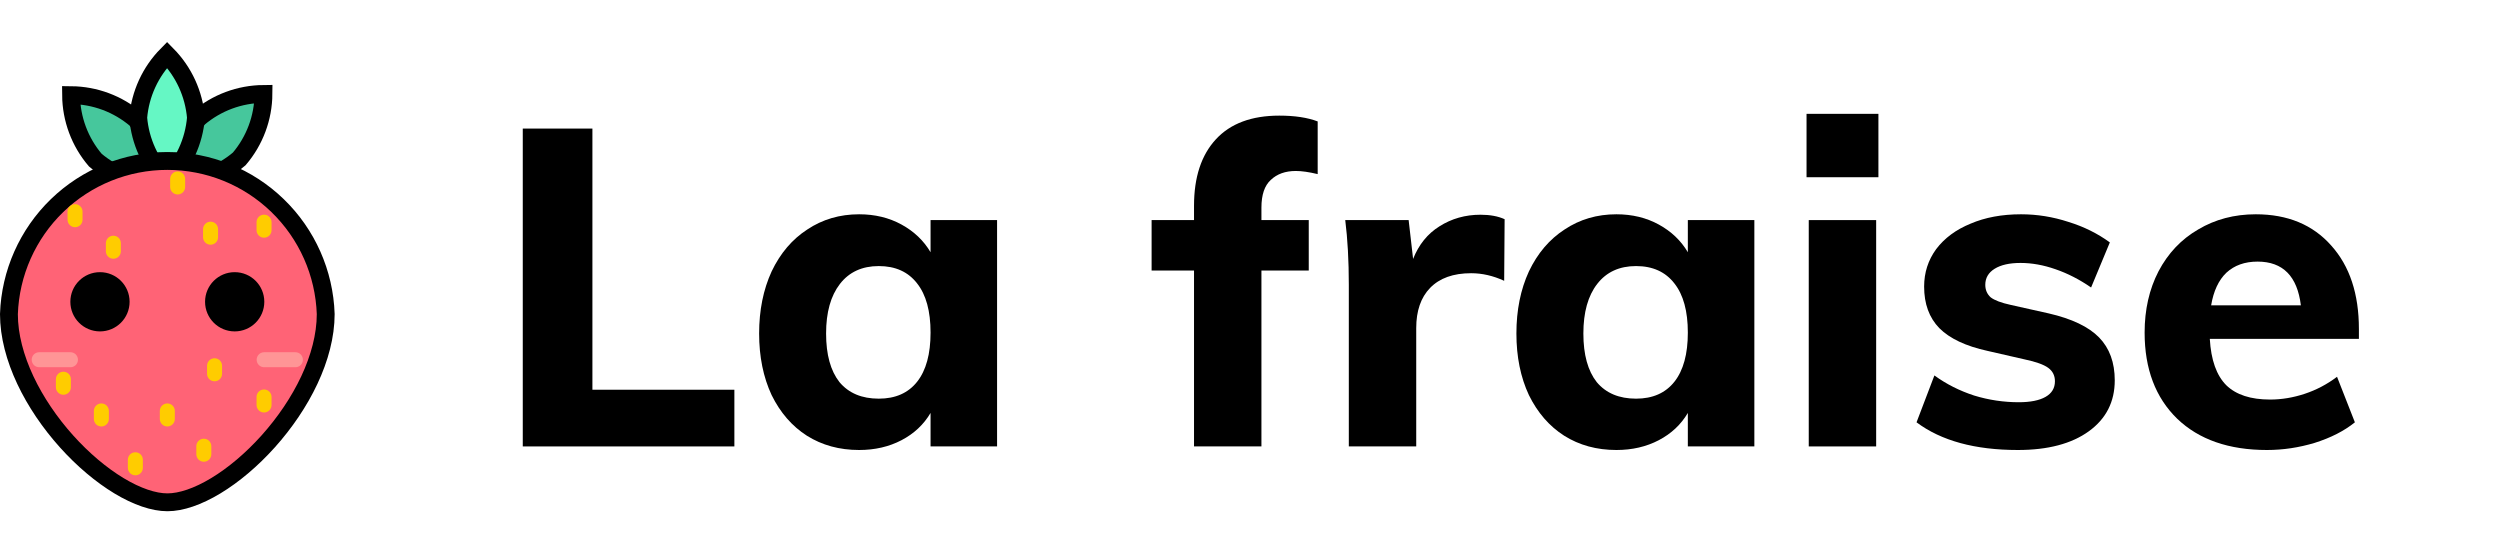 <svg width="112" height="25" viewBox="0 0 112 25" fill="none" xmlns="http://www.w3.org/2000/svg">
<path d="M23.42 20V5.76H26.54V17.46H32.9V20H23.42Z" fill="black"/>
<path d="M44.669 9.86V20H41.689V18.5C41.382 19.02 40.949 19.427 40.389 19.72C39.829 20.013 39.196 20.16 38.489 20.16C37.609 20.16 36.829 19.947 36.149 19.52C35.482 19.093 34.956 18.487 34.569 17.7C34.196 16.9 34.009 15.98 34.009 14.94C34.009 13.9 34.196 12.973 34.569 12.16C34.956 11.347 35.489 10.72 36.169 10.28C36.849 9.827 37.622 9.6 38.489 9.6C39.196 9.6 39.829 9.753 40.389 10.06C40.949 10.367 41.382 10.78 41.689 11.3V9.86H44.669ZM39.369 17.86C40.116 17.86 40.689 17.607 41.089 17.1C41.489 16.593 41.689 15.86 41.689 14.9C41.689 13.94 41.489 13.207 41.089 12.7C40.689 12.18 40.116 11.92 39.369 11.92C38.622 11.92 38.042 12.187 37.629 12.72C37.216 13.253 37.009 13.993 37.009 14.94C37.009 15.887 37.209 16.613 37.609 17.12C38.022 17.613 38.609 17.86 39.369 17.86Z" fill="black"/>
<path d="M58.052 7.66C57.585 7.66 57.212 7.793 56.932 8.06C56.652 8.313 56.512 8.727 56.512 9.3V9.86H58.632V12.12H56.512V20H53.492V12.12H51.592V9.86H53.492V9.22C53.492 7.94 53.818 6.947 54.472 6.24C55.125 5.533 56.072 5.18 57.312 5.18C58.005 5.18 58.578 5.267 59.032 5.44V7.8C58.645 7.707 58.318 7.66 58.052 7.66Z" fill="black"/>
<path d="M66.327 9.62C66.754 9.62 67.114 9.687 67.407 9.82L67.387 12.58C66.894 12.353 66.4 12.24 65.907 12.24C65.107 12.24 64.494 12.46 64.067 12.9C63.654 13.327 63.447 13.927 63.447 14.7V20H60.427V12.76C60.427 11.68 60.374 10.713 60.267 9.86H63.107L63.307 11.6C63.56 10.96 63.954 10.473 64.487 10.14C65.034 9.793 65.647 9.62 66.327 9.62Z" fill="black"/>
<path d="M78.595 9.86V20H75.615V18.5C75.308 19.02 74.875 19.427 74.315 19.72C73.755 20.013 73.121 20.16 72.415 20.16C71.535 20.16 70.755 19.947 70.075 19.52C69.408 19.093 68.882 18.487 68.495 17.7C68.121 16.9 67.935 15.98 67.935 14.94C67.935 13.9 68.121 12.973 68.495 12.16C68.882 11.347 69.415 10.72 70.095 10.28C70.775 9.827 71.548 9.6 72.415 9.6C73.121 9.6 73.755 9.753 74.315 10.06C74.875 10.367 75.308 10.78 75.615 11.3V9.86H78.595ZM73.295 17.86C74.041 17.86 74.615 17.607 75.015 17.1C75.415 16.593 75.615 15.86 75.615 14.9C75.615 13.94 75.415 13.207 75.015 12.7C74.615 12.18 74.041 11.92 73.295 11.92C72.548 11.92 71.968 12.187 71.555 12.72C71.141 13.253 70.935 13.993 70.935 14.94C70.935 15.887 71.135 16.613 71.535 17.12C71.948 17.613 72.535 17.86 73.295 17.86Z" fill="black"/>
<path d="M81.032 20V9.86H84.052V20H81.032ZM80.933 5.1H84.153V7.94H80.933V5.1Z" fill="black"/>
<path d="M90.401 20.16C88.481 20.16 86.967 19.747 85.861 18.92L86.661 16.82C87.194 17.207 87.787 17.507 88.441 17.72C89.094 17.92 89.761 18.02 90.441 18.02C90.961 18.02 91.361 17.94 91.641 17.78C91.921 17.62 92.061 17.387 92.061 17.08C92.061 16.827 91.961 16.627 91.761 16.48C91.561 16.333 91.207 16.207 90.701 16.1L89.041 15.72C88.067 15.507 87.347 15.167 86.881 14.7C86.427 14.233 86.201 13.613 86.201 12.84C86.201 12.213 86.381 11.653 86.741 11.16C87.114 10.667 87.627 10.287 88.281 10.02C88.934 9.74 89.687 9.6 90.541 9.6C91.261 9.6 91.967 9.713 92.661 9.94C93.354 10.153 93.974 10.46 94.521 10.86L93.681 12.88C93.161 12.52 92.627 12.247 92.081 12.06C91.547 11.873 91.027 11.78 90.521 11.78C90.027 11.78 89.641 11.867 89.361 12.04C89.081 12.213 88.941 12.453 88.941 12.76C88.941 12.987 89.021 13.173 89.181 13.32C89.354 13.453 89.654 13.567 90.081 13.66L91.781 14.04C92.821 14.28 93.574 14.64 94.041 15.12C94.507 15.6 94.741 16.24 94.741 17.04C94.741 18 94.354 18.76 93.581 19.32C92.807 19.88 91.747 20.16 90.401 20.16Z" fill="black"/>
<path d="M105.679 15.18H98.999C99.053 16.127 99.299 16.82 99.739 17.26C100.179 17.687 100.833 17.9 101.699 17.9C102.219 17.9 102.739 17.813 103.259 17.64C103.779 17.467 104.259 17.213 104.699 16.88L105.499 18.92C105.019 19.307 104.419 19.613 103.699 19.84C102.993 20.053 102.279 20.16 101.559 20.16C99.853 20.16 98.513 19.693 97.539 18.76C96.566 17.813 96.079 16.527 96.079 14.9C96.079 13.873 96.286 12.96 96.699 12.16C97.126 11.347 97.719 10.72 98.479 10.28C99.239 9.827 100.099 9.6 101.059 9.6C102.486 9.6 103.613 10.067 104.439 11C105.266 11.92 105.679 13.167 105.679 14.74V15.18ZM101.139 11.72C100.566 11.72 100.099 11.887 99.739 12.22C99.393 12.553 99.166 13.04 99.059 13.68H103.079C102.919 12.373 102.273 11.72 101.139 11.72Z" fill="black"/>
<path d="M6.093 5.346C6.785 6.158 7.168 7.188 7.177 8.255C6.11 8.246 5.08 7.863 4.268 7.171C3.576 6.359 3.193 5.329 3.184 4.262C4.251 4.271 5.281 4.654 6.093 5.346Z" fill="#46C79C" stroke="black" stroke-width="0.8"/>
<path d="M10.719 7.118C9.907 7.81 8.877 8.194 7.81 8.202C7.819 7.135 8.202 6.105 8.894 5.293C9.706 4.601 10.736 4.218 11.803 4.209C11.795 5.276 11.411 6.306 10.719 7.118Z" fill="#46C79C" stroke="black" stroke-width="0.8"/>
<path d="M8.779 5.273C8.691 6.335 8.234 7.332 7.486 8.091C6.737 7.332 6.28 6.335 6.192 5.273C6.28 4.211 6.737 3.214 7.486 2.455C8.234 3.214 8.691 4.212 8.779 5.273Z" fill="#65F7C4" stroke="black" stroke-width="0.8"/>
<path d="M12.434 9.209C13.757 10.489 14.53 12.233 14.592 14.072C14.589 16.005 13.498 18.119 12.019 19.77C11.283 20.591 10.466 21.28 9.668 21.762C8.865 22.247 8.112 22.503 7.5 22.503C6.888 22.503 6.135 22.247 5.33 21.762C4.532 21.28 3.714 20.591 2.977 19.77C1.496 18.119 0.402 16.004 0.4 14.072C0.462 12.233 1.236 10.489 2.558 9.209C3.882 7.927 5.653 7.211 7.496 7.211C9.339 7.211 11.11 7.927 12.434 9.209Z" fill="#FF6376" stroke="black" stroke-width="0.8"/>
<path d="M4.541 19.106C4.452 19.106 4.366 19.071 4.303 19.008C4.24 18.945 4.205 18.859 4.205 18.77V18.41C4.205 18.321 4.24 18.235 4.303 18.172C4.366 18.109 4.452 18.074 4.541 18.074C4.63 18.074 4.716 18.109 4.779 18.172C4.842 18.235 4.877 18.321 4.877 18.41V18.77C4.877 18.859 4.842 18.945 4.779 19.008C4.716 19.071 4.63 19.106 4.541 19.106V19.106Z" fill="#FFCC00"/>
<path d="M5.079 11.592C4.99 11.592 4.904 11.557 4.841 11.494C4.778 11.431 4.743 11.345 4.743 11.256V10.896C4.743 10.807 4.778 10.722 4.841 10.658C4.904 10.595 4.99 10.56 5.079 10.56C5.168 10.56 5.254 10.595 5.317 10.658C5.38 10.722 5.415 10.807 5.415 10.896V11.256C5.415 11.345 5.38 11.431 5.317 11.494C5.254 11.557 5.168 11.592 5.079 11.592V11.592Z" fill="#FFCC00"/>
<path d="M3.362 10.179C3.318 10.179 3.274 10.17 3.233 10.153C3.193 10.137 3.156 10.112 3.124 10.081C3.093 10.049 3.068 10.012 3.052 9.972C3.035 9.931 3.026 9.887 3.026 9.843V9.483C3.026 9.394 3.061 9.308 3.124 9.245C3.187 9.182 3.273 9.147 3.362 9.147C3.451 9.147 3.537 9.182 3.6 9.245C3.663 9.308 3.698 9.394 3.698 9.483V9.843C3.698 9.932 3.663 10.018 3.6 10.081C3.537 10.144 3.451 10.179 3.362 10.179V10.179Z" fill="#FFCC00"/>
<path d="M9.433 10.963C9.344 10.963 9.258 10.928 9.195 10.865C9.132 10.802 9.097 10.716 9.097 10.627V10.267C9.097 10.178 9.132 10.092 9.195 10.029C9.258 9.966 9.344 9.931 9.433 9.931C9.522 9.931 9.608 9.966 9.671 10.029C9.734 10.092 9.769 10.178 9.769 10.267V10.623C9.77 10.668 9.761 10.712 9.745 10.753C9.728 10.794 9.703 10.832 9.672 10.863C9.641 10.895 9.604 10.92 9.562 10.937C9.521 10.954 9.477 10.963 9.433 10.963Z" fill="#FFCC00"/>
<path d="M11.829 10.649C11.74 10.649 11.654 10.614 11.591 10.551C11.528 10.488 11.493 10.402 11.493 10.313V9.953C11.493 9.864 11.528 9.778 11.591 9.715C11.654 9.652 11.74 9.617 11.829 9.617C11.918 9.617 12.004 9.652 12.067 9.715C12.13 9.778 12.165 9.864 12.165 9.953V10.313C12.165 10.402 12.13 10.488 12.067 10.551C12.004 10.614 11.918 10.649 11.829 10.649V10.649Z" fill="#FFCC00"/>
<path d="M7.959 8.712C7.87 8.712 7.784 8.677 7.721 8.614C7.658 8.551 7.623 8.465 7.623 8.376V8.016C7.623 7.927 7.658 7.841 7.721 7.778C7.784 7.715 7.87 7.68 7.959 7.68C8.048 7.68 8.134 7.715 8.197 7.778C8.26 7.841 8.295 7.927 8.295 8.016V8.376C8.295 8.42 8.286 8.464 8.269 8.505C8.253 8.545 8.228 8.582 8.197 8.614C8.165 8.645 8.128 8.67 8.088 8.686C8.047 8.703 8.003 8.712 7.959 8.712V8.712Z" fill="#FFCC00"/>
<path d="M2.84 17.685C2.751 17.685 2.665 17.65 2.602 17.587C2.539 17.524 2.504 17.438 2.504 17.349V16.989C2.504 16.9 2.539 16.814 2.602 16.751C2.665 16.688 2.751 16.653 2.84 16.653C2.929 16.653 3.015 16.688 3.078 16.751C3.141 16.814 3.176 16.9 3.176 16.989V17.349C3.176 17.438 3.141 17.524 3.078 17.587C3.015 17.65 2.929 17.685 2.84 17.685V17.685Z" fill="#FFCC00"/>
<path d="M9.612 17.082C9.523 17.082 9.437 17.047 9.374 16.984C9.311 16.921 9.276 16.835 9.276 16.746V16.386C9.276 16.297 9.311 16.211 9.374 16.148C9.437 16.085 9.523 16.05 9.612 16.05C9.701 16.05 9.787 16.085 9.85 16.148C9.913 16.211 9.948 16.297 9.948 16.386V16.746C9.948 16.835 9.913 16.921 9.85 16.984C9.787 17.047 9.701 17.082 9.612 17.082V17.082Z" fill="#FFCC00"/>
<path d="M11.829 18.48C11.74 18.48 11.654 18.445 11.591 18.382C11.528 18.319 11.493 18.233 11.493 18.144V17.784C11.493 17.695 11.528 17.609 11.591 17.546C11.654 17.483 11.74 17.448 11.829 17.448C11.918 17.448 12.004 17.483 12.067 17.546C12.13 17.609 12.165 17.695 12.165 17.784V18.144C12.165 18.233 12.13 18.319 12.067 18.382C12.004 18.445 11.918 18.48 11.829 18.48V18.48Z" fill="#FFCC00"/>
<path d="M6.064 21.294C5.975 21.294 5.889 21.259 5.826 21.196C5.763 21.133 5.728 21.047 5.728 20.958V20.598C5.728 20.509 5.763 20.424 5.826 20.36C5.889 20.297 5.975 20.262 6.064 20.262C6.153 20.262 6.239 20.297 6.302 20.36C6.365 20.424 6.4 20.509 6.4 20.598V20.958C6.4 21.047 6.365 21.133 6.302 21.196C6.239 21.259 6.153 21.294 6.064 21.294V21.294Z" fill="#FFCC00"/>
<path d="M7.496 19.106C7.452 19.106 7.408 19.097 7.367 19.08C7.327 19.064 7.29 19.039 7.258 19.008C7.227 18.976 7.202 18.939 7.186 18.899C7.169 18.858 7.16 18.814 7.16 18.77V18.41C7.16 18.321 7.195 18.235 7.258 18.172C7.321 18.109 7.407 18.074 7.496 18.074C7.585 18.074 7.671 18.109 7.734 18.172C7.797 18.235 7.832 18.321 7.832 18.41V18.77C7.832 18.859 7.797 18.945 7.734 19.008C7.671 19.071 7.585 19.106 7.496 19.106V19.106Z" fill="#FFCC00"/>
<path d="M9.131 20.686C9.087 20.686 9.043 20.677 9.002 20.66C8.962 20.643 8.925 20.619 8.893 20.588C8.862 20.556 8.837 20.519 8.821 20.479C8.804 20.438 8.795 20.394 8.795 20.35V19.99C8.795 19.901 8.83 19.815 8.893 19.752C8.956 19.689 9.042 19.654 9.131 19.654C9.22 19.654 9.306 19.689 9.369 19.752C9.432 19.815 9.467 19.901 9.467 19.99V20.35C9.467 20.439 9.432 20.525 9.369 20.588C9.306 20.651 9.22 20.686 9.131 20.686V20.686Z" fill="#FFCC00"/>
<path d="M4.479 14.847C5.212 14.847 5.806 14.253 5.806 13.52C5.806 12.787 5.212 12.193 4.479 12.193C3.746 12.193 3.152 12.787 3.152 13.52C3.152 14.253 3.746 14.847 4.479 14.847Z" fill="black"/>
<path d="M10.514 14.847C11.247 14.847 11.841 14.253 11.841 13.52C11.841 12.787 11.247 12.193 10.514 12.193C9.781 12.193 9.187 12.787 9.187 13.52C9.187 14.253 9.781 14.847 10.514 14.847Z" fill="black"/>
<path d="M3.156 16.452H1.756C1.667 16.452 1.581 16.417 1.518 16.354C1.455 16.291 1.42 16.205 1.42 16.116C1.42 16.027 1.455 15.941 1.518 15.878C1.581 15.815 1.667 15.78 1.756 15.78H3.156C3.245 15.78 3.331 15.815 3.394 15.878C3.457 15.941 3.492 16.027 3.492 16.116C3.492 16.205 3.457 16.291 3.394 16.354C3.331 16.417 3.245 16.452 3.156 16.452V16.452Z" fill="#FF9596"/>
<path d="M13.234 16.452H11.834C11.745 16.452 11.659 16.417 11.596 16.354C11.533 16.291 11.498 16.205 11.498 16.116C11.498 16.027 11.533 15.941 11.596 15.878C11.659 15.815 11.745 15.78 11.834 15.78H13.234C13.323 15.78 13.409 15.815 13.472 15.878C13.535 15.941 13.57 16.027 13.57 16.116C13.57 16.205 13.535 16.291 13.472 16.354C13.409 16.417 13.323 16.452 13.234 16.452V16.452Z" fill="#FF9596"/>
</svg>
